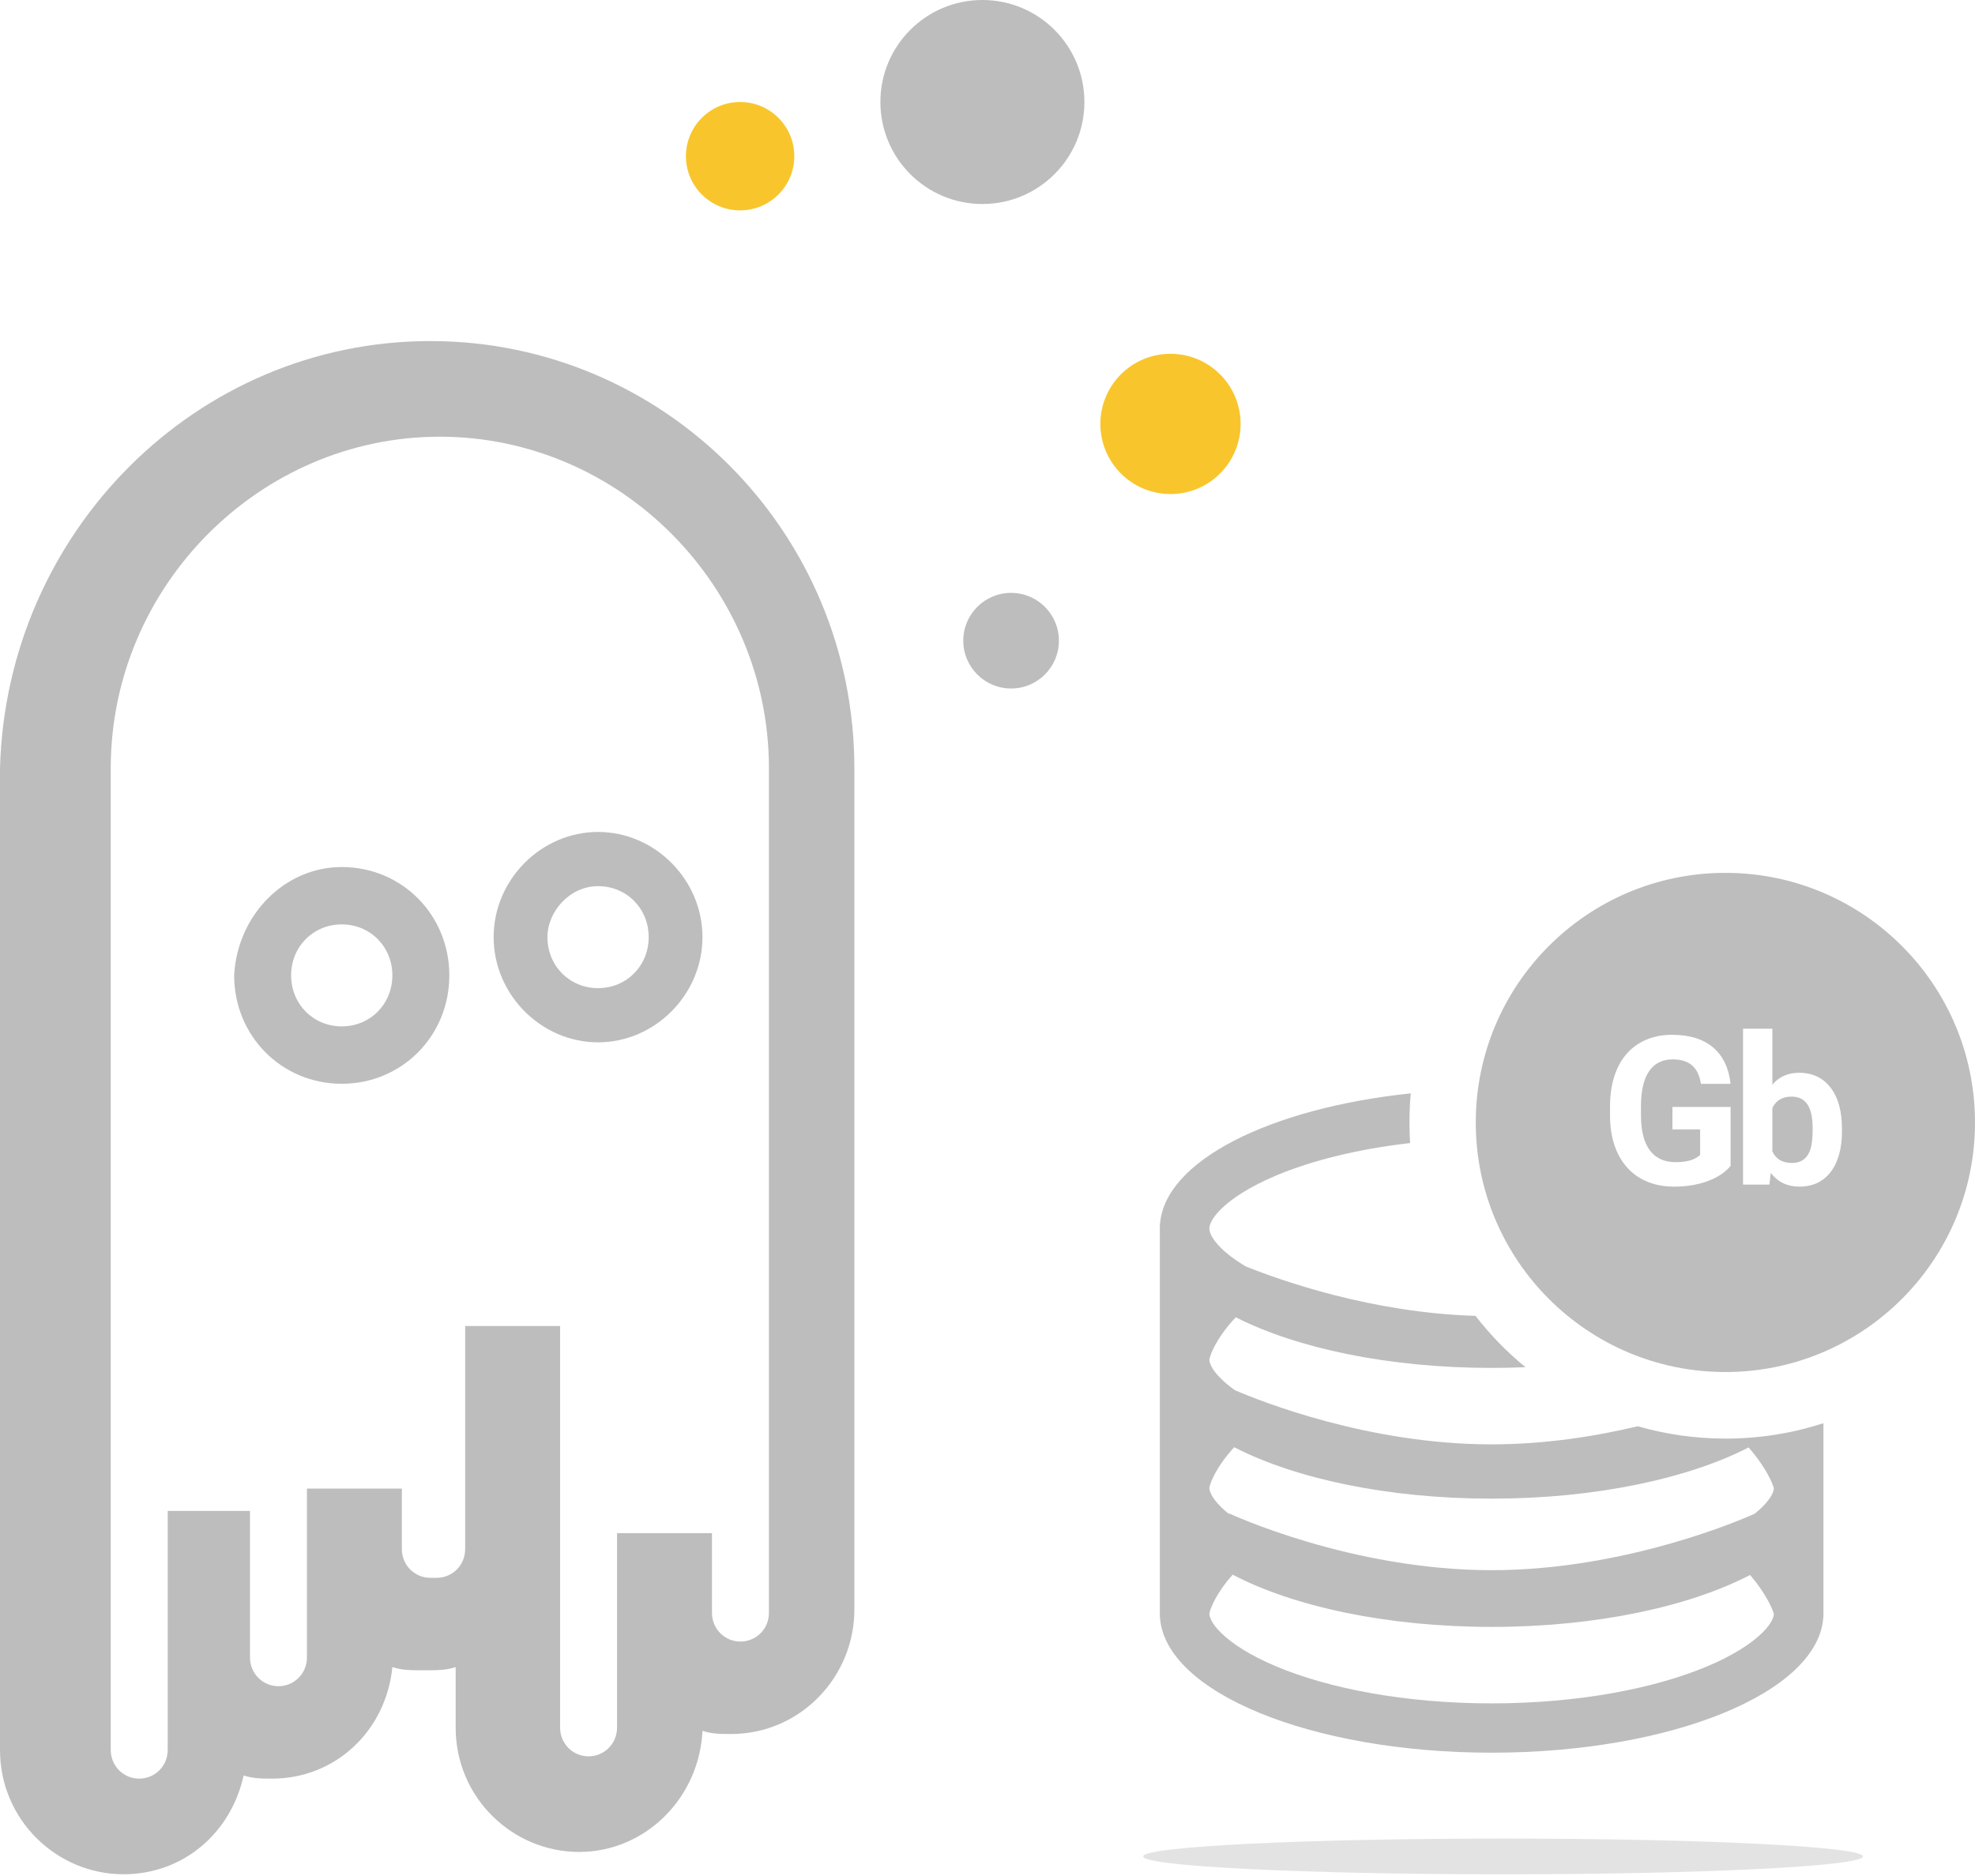 <svg width="120" height="114" viewBox="0 0 120 114" fill="none" xmlns="http://www.w3.org/2000/svg">
  <path d="M36.338 50.556C39.798 50.556 42.682 53.461 42.682 56.948C42.682 60.434 39.798 63.34 36.338 63.34C32.877 63.34 29.993 60.434 29.993 56.948C29.993 53.461 32.877 50.556 36.338 50.556ZM33.262 56.948C33.262 58.691 34.607 60.047 36.338 60.047C38.068 60.047 39.414 58.691 39.414 56.948C39.414 55.204 38.068 53.849 36.338 53.849C34.607 53.849 33.262 55.398 33.262 56.948Z" fill="#BDBDBD"/>
  <path d="M20.764 52.687C24.417 52.687 27.301 55.592 27.301 59.272C27.301 62.953 24.417 65.858 20.764 65.858C17.111 65.858 14.227 62.953 14.227 59.272C14.42 55.592 17.304 52.687 20.764 52.687ZM17.688 59.272C17.688 61.016 19.034 62.371 20.764 62.371C22.495 62.371 23.84 61.016 23.84 59.272C23.84 57.529 22.495 56.173 20.764 56.173C19.034 56.173 17.688 57.529 17.688 59.272Z" fill="#BDBDBD"/>
  <path d="M26.148 20.726C40.375 20.726 51.911 32.347 51.911 46.681V97.817C51.911 101.885 48.642 105.372 44.413 105.372C43.836 105.372 43.259 105.372 42.682 105.178C42.49 109.246 39.222 112.538 35.184 112.538C31.147 112.538 27.686 109.246 27.686 104.984V101.304C27.109 101.498 26.532 101.498 25.956 101.498H25.571C24.994 101.498 24.417 101.498 23.841 101.304C23.456 105.178 20.38 108.083 16.535 108.083C15.958 108.083 15.381 108.083 14.804 107.89C14.035 111.376 11.151 113.894 7.498 113.894C3.461 113.894 -6.48499e-05 110.601 -6.48499e-05 106.34V46.681C0.384 32.347 11.92 20.726 26.148 20.726ZM15.189 91.813V100.723C15.189 101.691 15.958 102.466 16.919 102.466C17.88 102.466 18.649 101.691 18.649 100.723V90.457H24.417V94.137C24.417 95.106 25.186 95.88 26.148 95.88H26.532C27.494 95.88 28.263 95.106 28.263 94.137V80.578H34.031V104.984C34.031 105.953 34.8 106.728 35.761 106.728C36.722 106.728 37.491 105.953 37.491 104.984V93.169H43.259V98.011C43.259 98.98 44.028 99.754 44.989 99.754C45.951 99.754 46.72 98.98 46.72 98.011V46.681C46.72 35.64 37.684 26.537 26.724 26.537C15.765 26.537 6.729 35.64 6.729 46.681V106.34C6.729 107.309 7.498 108.083 8.46 108.083C9.421 108.083 10.19 107.309 10.19 106.34V91.813H15.189Z" fill="#BDBDBD"/>
  <path d="M59.69 12.397C56.267 12.397 53.492 9.622 53.492 6.198C53.492 2.775 56.267 0 59.69 0C63.113 0 65.888 2.775 65.888 6.198C65.888 9.622 63.113 12.397 59.69 12.397Z" fill="#BDBDBD"/>
  <path d="M71.118 30.022C68.765 30.022 66.857 28.114 66.857 25.76C66.857 23.407 68.765 21.499 71.118 21.499C73.472 21.499 75.379 23.407 75.379 25.76C75.379 28.114 73.472 30.022 71.118 30.022Z" fill="#F8C62C"/>
  <path d="M61.433 41.838C59.829 41.838 58.528 40.538 58.528 38.933C58.528 37.328 59.829 36.027 61.433 36.027C63.038 36.027 64.339 37.328 64.339 38.933C64.339 40.538 63.038 41.838 61.433 41.838Z" fill="#BDBDBD"/>
  <path d="M44.969 12.784C43.15 12.784 41.676 11.31 41.676 9.491C41.676 7.673 43.15 6.198 44.969 6.198C46.788 6.198 48.262 7.673 48.262 9.491C48.262 11.31 46.788 12.784 44.969 12.784Z" fill="#F8C62C"/>
  <path opacity="0.21" d="M91.326 113.896C103.402 113.896 113.192 113.41 113.192 112.81C113.192 112.211 103.402 111.725 91.326 111.725C79.25 111.725 69.46 112.211 69.46 112.81C69.46 113.41 79.25 113.896 91.326 113.896Z" fill="#7A7A7A"/>
  <path fill-rule="evenodd" clip-rule="evenodd" d="M85.718 66.44C77.125 67.344 70.718 70.565 70.478 74.431H70.471V98.263H70.478C70.762 102.837 79.676 106.507 90.631 106.507C101.586 106.507 110.501 102.837 110.784 98.263H110.791V86.484C108.92 87.092 106.923 87.42 104.849 87.42C102.998 87.42 101.208 87.159 99.514 86.67C96.939 87.281 93.866 87.771 90.631 87.771C83.157 87.771 76.597 85.152 75.035 84.48C74.694 84.239 74.41 84.002 74.18 83.773C73.56 83.158 73.486 82.77 73.481 82.618L73.482 82.612C73.487 82.581 73.511 82.451 73.607 82.213C73.732 81.903 73.937 81.519 74.223 81.104C74.484 80.725 74.779 80.367 75.087 80.049C78.785 81.928 84.375 83.125 90.631 83.125C91.325 83.125 92.011 83.11 92.687 83.081C91.561 82.16 90.542 81.113 89.651 79.962C83.36 79.773 77.862 77.83 75.682 76.954C75.04 76.571 74.542 76.189 74.18 75.829C73.534 75.188 73.48 74.794 73.48 74.656C73.48 74.518 73.534 74.124 74.18 73.483C74.837 72.83 75.941 72.104 77.545 71.43C79.691 70.528 82.482 69.825 85.678 69.461C85.651 69.047 85.638 68.63 85.638 68.209C85.638 67.613 85.665 67.023 85.718 66.44ZM74.223 88.898C74.457 88.559 74.718 88.236 74.991 87.944C78.688 89.851 84.321 91.069 90.631 91.069C96.925 91.069 102.546 89.857 106.243 87.959C106.499 88.249 106.753 88.572 106.988 88.915C107.293 89.359 107.517 89.767 107.655 90.092C107.74 90.29 107.77 90.406 107.78 90.447C107.764 90.619 107.66 90.994 107.083 91.568C106.944 91.706 106.785 91.847 106.606 91.99C105.956 92.283 98.806 95.416 90.631 95.416C82.056 95.416 74.684 91.968 74.684 91.968L74.653 91.987C74.475 91.845 74.318 91.705 74.18 91.568C73.56 90.952 73.486 90.565 73.481 90.412L73.482 90.406C73.487 90.375 73.511 90.245 73.607 90.007C73.732 89.697 73.937 89.313 74.223 88.898ZM74.898 95.69C78.593 97.624 84.268 98.863 90.631 98.863C96.977 98.863 102.637 97.632 106.333 95.707C106.558 95.969 106.781 96.256 106.988 96.559C107.293 97.003 107.517 97.412 107.655 97.737C107.74 97.935 107.77 98.05 107.78 98.091C107.764 98.263 107.66 98.639 107.083 99.212C106.425 99.865 105.322 100.591 103.718 101.265C100.521 102.607 95.896 103.51 90.631 103.51C85.366 103.51 80.741 102.607 77.545 101.265C75.941 100.591 74.837 99.865 74.18 99.212C73.56 98.597 73.486 98.209 73.481 98.057L73.482 98.05C73.487 98.02 73.511 97.889 73.607 97.651C73.732 97.341 73.937 96.958 74.223 96.543C74.43 96.242 74.659 95.954 74.898 95.69Z" fill="#BDBDBD"/>
  <path fill-rule="evenodd" clip-rule="evenodd" d="M104.833 83.375C113.21 83.375 120 76.585 120 68.209C120 59.832 113.21 53.042 104.833 53.042C96.457 53.042 89.667 59.832 89.667 68.209C89.667 76.585 96.457 83.375 104.833 83.375ZM103.738 71.782C104.346 71.56 104.817 71.249 105.15 70.851V67.268H101.616V68.631H103.3V70.178C103.004 70.474 102.508 70.622 101.814 70.622C101.123 70.622 100.599 70.382 100.241 69.901C99.883 69.42 99.705 68.709 99.705 67.767V67.194C99.709 66.261 99.875 65.558 100.204 65.085C100.533 64.612 101.012 64.376 101.641 64.376C102.134 64.376 102.521 64.495 102.8 64.733C103.084 64.972 103.267 65.348 103.349 65.862H105.15C105.039 64.892 104.683 64.154 104.083 63.648C103.483 63.138 102.65 62.883 101.585 62.883C100.821 62.883 100.153 63.058 99.581 63.407C99.014 63.753 98.578 64.254 98.274 64.912C97.974 65.566 97.824 66.341 97.824 67.237V67.847C97.832 68.719 97.995 69.478 98.311 70.123C98.632 70.768 99.084 71.262 99.668 71.603C100.256 71.94 100.938 72.109 101.715 72.109C102.455 72.109 103.129 72 103.738 71.782ZM111.234 71.214C111.69 70.614 111.918 69.78 111.918 68.711V68.612C111.918 67.527 111.686 66.686 111.221 66.09C110.761 65.49 110.124 65.19 109.31 65.19C108.64 65.19 108.099 65.43 107.688 65.911V62.513H105.906V71.985H107.509L107.589 71.276C108.021 71.831 108.599 72.109 109.322 72.109C110.14 72.109 110.777 71.811 111.234 71.214ZM109.815 67.108C110.029 67.416 110.136 67.907 110.136 68.581C110.136 69.136 110.093 69.549 110.007 69.821C109.826 70.388 109.447 70.672 108.872 70.672C108.3 70.672 107.906 70.437 107.688 69.969V67.336C107.902 66.871 108.292 66.639 108.86 66.639C109.283 66.639 109.602 66.795 109.815 67.108Z" fill="#BDBDBD"/>
</svg>

